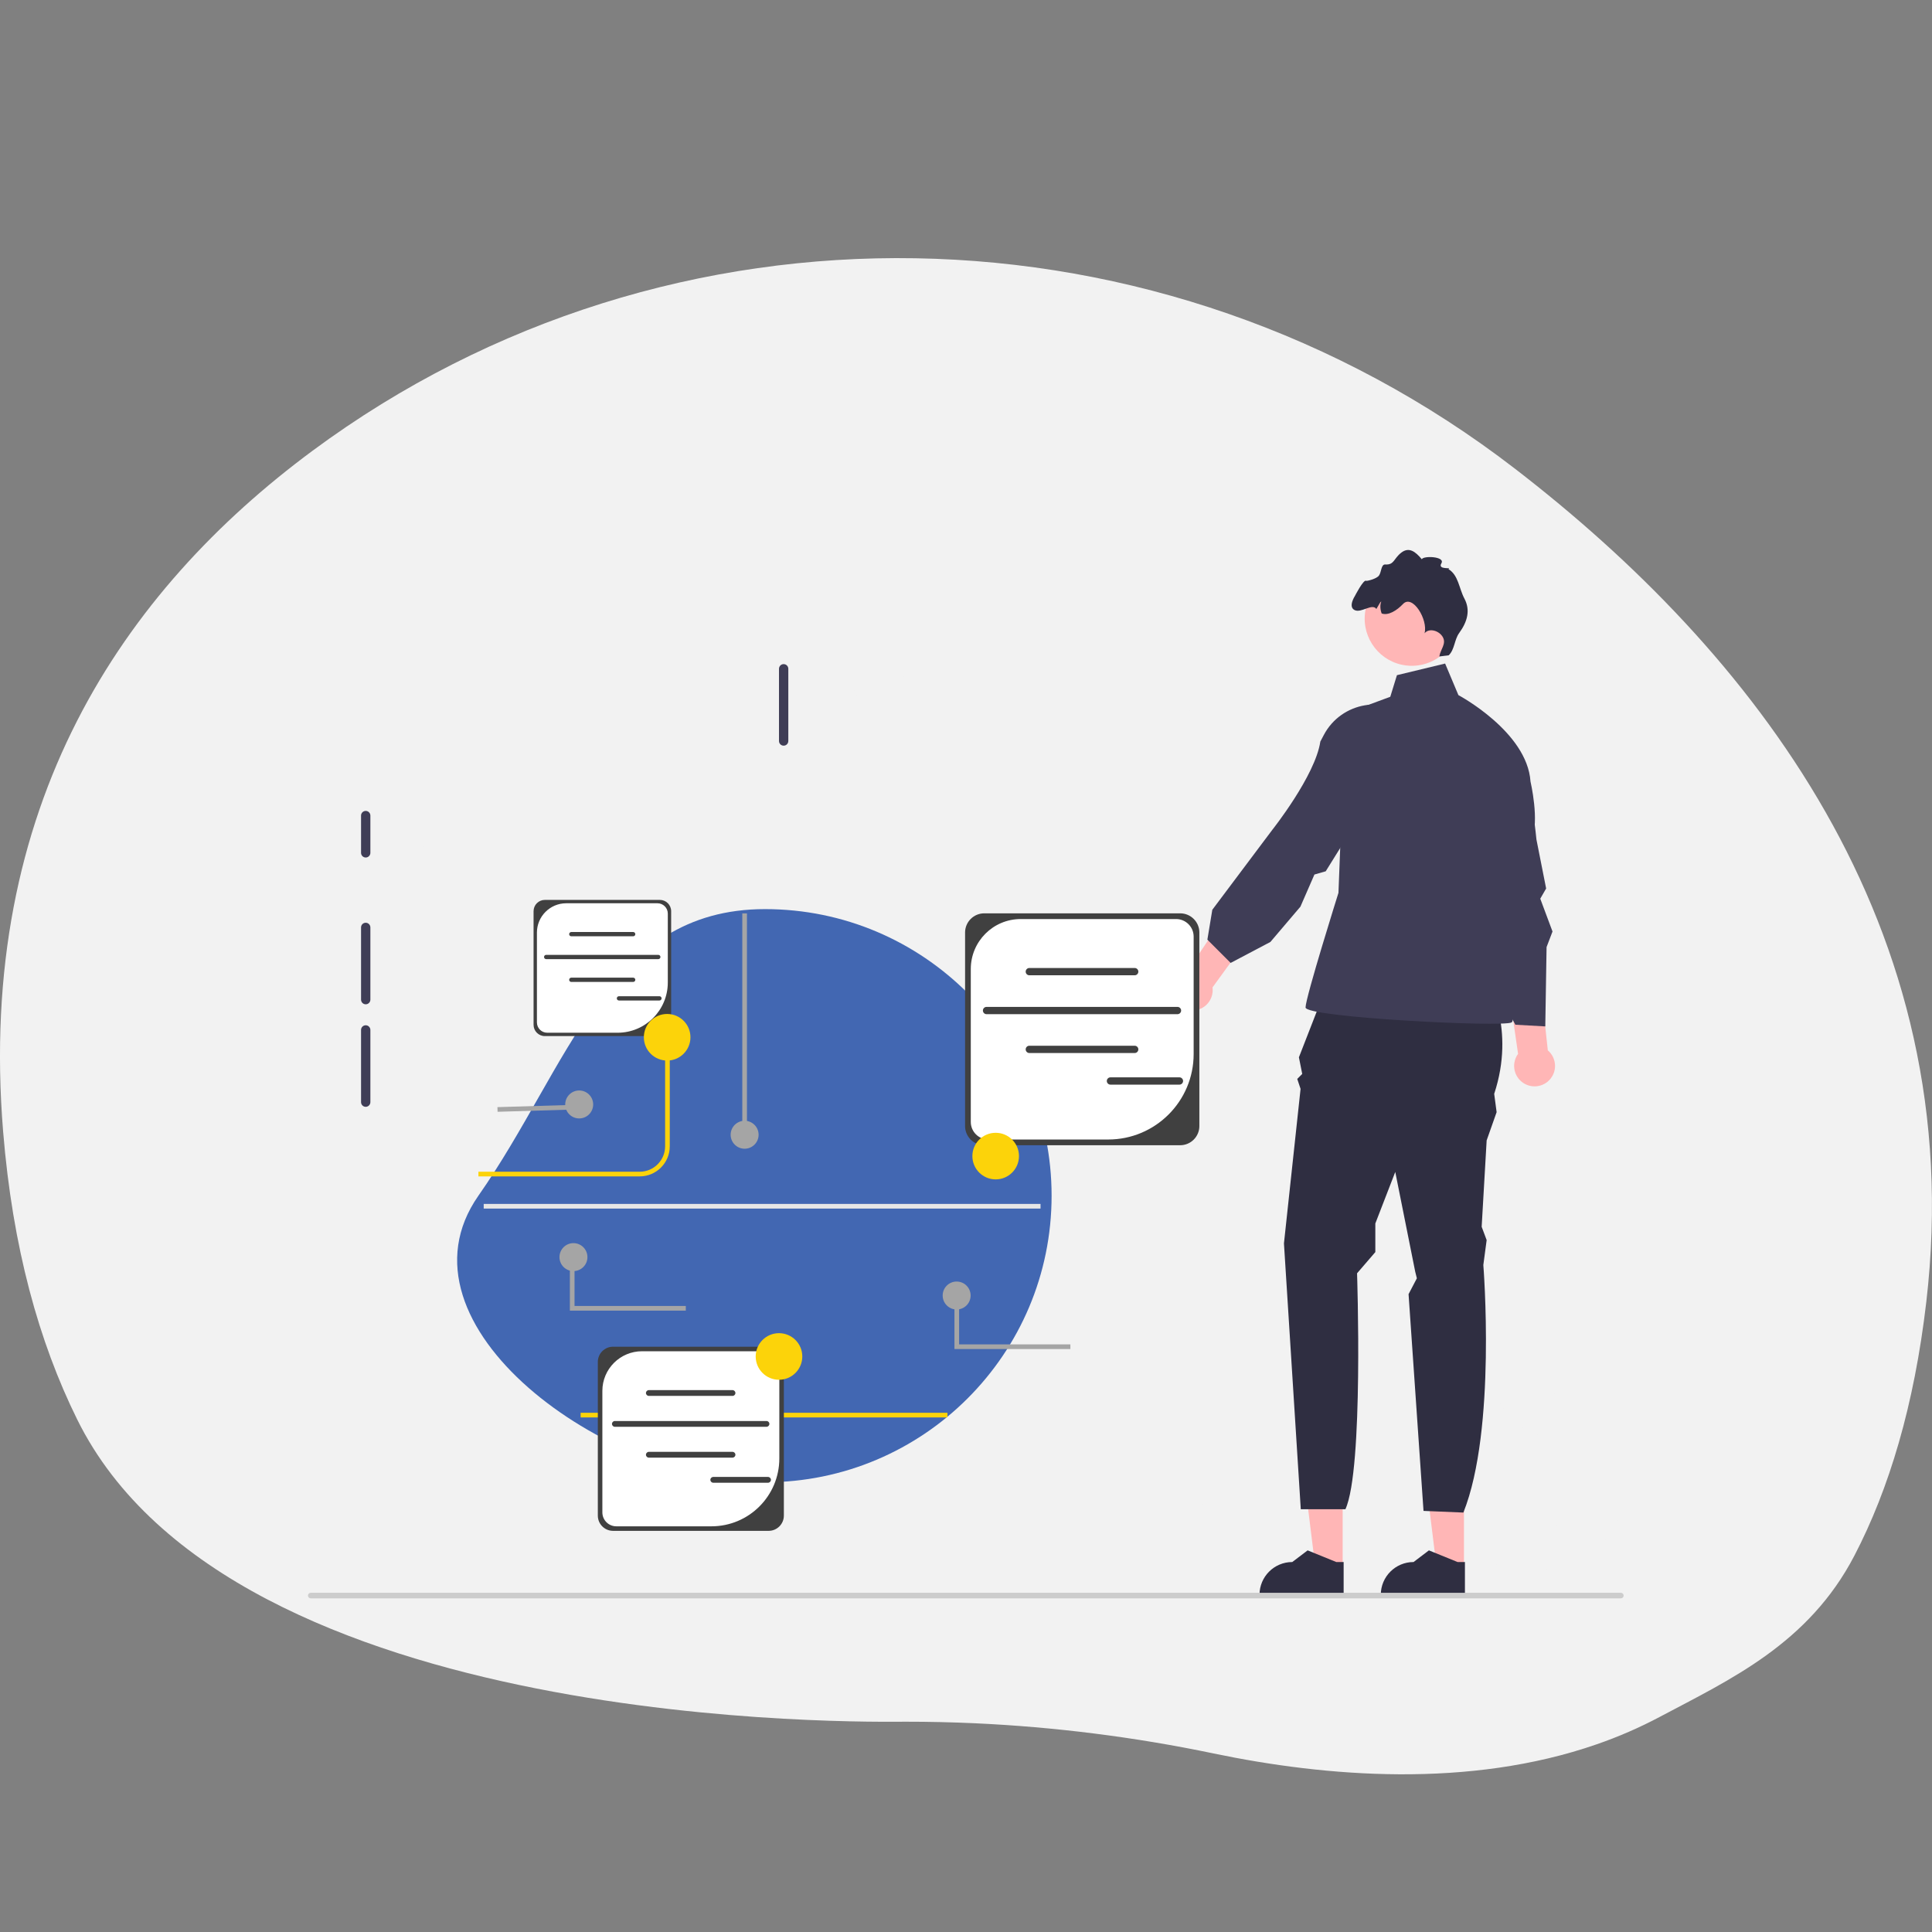 <?xml version="1.0" encoding="UTF-8" standalone="no"?>
<!DOCTYPE svg PUBLIC "-//W3C//DTD SVG 1.1//EN" "http://www.w3.org/Graphics/SVG/1.1/DTD/svg11.dtd">
<svg width="100%" height="100%" viewBox="0 0 1000 1000" version="1.1" xmlns="http://www.w3.org/2000/svg" xmlns:xlink="http://www.w3.org/1999/xlink" xml:space="preserve" xmlns:serif="http://www.serif.com/" style="fill-rule:evenodd;clip-rule:evenodd;stroke-linejoin:round;stroke-miterlimit:2;">
    <rect x="0" y="0" width="1000" height="1000" fill="#808080" stroke="none"/>
    <g id="Path_83" transform="matrix(1.189,0,0,1.189,-213.133,7.545)">
        <path d="M1017.81,560.461C1012.54,605.611 1001.59,641.861 986.56,670.771C966.56,709.291 932.35,724.811 901.79,741.051C892.959,745.735 883.778,749.727 874.33,752.991C818.72,772.291 756.48,767.171 707.59,756.981C673.299,749.828 638.492,745.427 603.5,743.821C593.52,743.371 583.53,743.148 573.53,743.151C558.11,743.171 280.46,748.441 212.86,611.581C196.17,577.821 184.73,536.581 180.62,486.311C168.99,344.191 232.91,250.851 315.36,189.841C471.33,74.431 685.12,79.271 838.79,197.721C941.15,276.621 1036.99,396.031 1017.81,560.461Z" style="fill:rgb(242,242,242);fill-rule:nonzero;"/>
    </g>
    <g transform="matrix(1,0,0,1,217.595,275.03)">
        <g transform="matrix(1.206,0,0,1.206,-58.19,9.645)">
            <path d="M496.138,436.616L484.396,436.615L478.81,391.325L496.14,391.326L496.138,436.616Z" style="fill:rgb(255,182,182);fill-rule:nonzero;"/>
            <path d="M496.551,448.865L460.444,448.863L460.444,448.407C460.444,440.645 466.736,434.353 474.498,434.353L474.499,434.353L481.094,429.349L493.4,434.354L496.551,434.354L496.551,448.865Z" style="fill:rgb(47,46,65);fill-rule:nonzero;"/>
        </g>
        <g transform="matrix(1.206,0,0,1.206,-58.19,9.645)">
            <path d="M444.083,436.616L432.341,436.615L426.756,391.325L444.085,391.326L444.083,436.616Z" style="fill:rgb(255,182,182);fill-rule:nonzero;"/>
            <path d="M444.496,448.865L408.389,448.863L408.389,448.407C408.389,440.645 414.681,434.353 422.443,434.353L422.444,434.353L429.039,429.349L441.345,434.354L444.497,434.354L444.496,448.865Z" style="fill:rgb(47,46,65);fill-rule:nonzero;"/>
        </g>
        <g transform="matrix(1.206,0,0,1.206,-58.19,9.645)">
            <path d="M438.488,183.865L506.23,185.291C506.23,185.291 518.409,205.257 509.111,233.424L510.152,241.267L505.874,253.39L503.734,290.47L505.874,296.175L504.448,306.871C504.448,306.871 510.152,377.466 495.891,413.12L478.777,412.407L472.359,319.383L475.924,312.575L475.211,309.723L466.654,266.938L458.097,289.044L458.097,301.326L450.254,310.436C450.254,310.436 453.106,394.58 445.262,411.693L426.102,411.693L418.878,297.601L426.009,231.284L424.583,227.006L426.722,224.867L425.296,217.736L438.488,183.865L438.488,183.865L438.488,183.865Z" style="fill:rgb(47,46,65);fill-rule:nonzero;"/>
        </g>
        <g transform="matrix(1.206,0,0,1.206,-58.19,9.645)">
            <path d="M467.367,53.728L488.047,48.736L493.751,62.285C493.751,62.285 523.266,77.972 524.692,99.365C524.692,99.365 528.692,116.479 525.127,124.322C521.561,132.166 506.587,157.124 506.587,157.124C506.587,157.124 520.135,200.622 516.57,202.761C513.004,204.9 428.148,200.622 428.148,196.343C428.148,192.065 442.27,147.141 442.27,147.141L445.262,70.128L464.515,62.998L467.367,53.728L467.367,53.728L467.367,53.728Z" style="fill:rgb(63,61,86);fill-rule:nonzero;"/>
        </g>
        <g transform="matrix(1.206,0,0,1.206,-58.19,9.645)">
            <path d="M522.497,229.263C518.169,227.082 516.428,221.805 518.609,217.477C518.829,217.041 519.087,216.639 519.365,216.258L507.858,137.365L523.789,137.874L532.122,214.743C535.142,217.305 536.144,221.682 534.283,225.375C532.102,229.703 526.826,231.444 522.497,229.263L522.497,229.263Z" style="fill:rgb(255,182,182);fill-rule:nonzero;"/>
        </g>
        <g transform="matrix(1.206,0,0,1.206,-58.19,9.645)">
            <path d="M371.338,192.028C369.596,187.505 371.849,182.426 376.372,180.684C376.827,180.508 377.289,180.384 377.751,180.288L422.203,114.103L433.665,125.178L388.221,187.733C388.738,191.659 386.541,195.575 382.683,197.061C378.16,198.804 373.081,196.55 371.338,192.028L371.338,192.028Z" style="fill:rgb(255,182,182);fill-rule:nonzero;"/>
        </g>
        <g transform="matrix(1.206,0,0,1.206,-58.19,9.645)">
            <path d="M493.468,117.466C488.967,102.002 496.443,86.226 512.548,86.302C517.203,86.324 520.82,87.675 521.822,91.413C525.33,104.5 527.243,124.254 527.243,124.254L531.404,145.286L528.884,149.653L534.139,163.748L531.59,170.416L531.039,204.468L518.203,203.755L504.061,177.796L498.653,174.58C498.653,174.58 502.995,132.608 494.358,120.523L493.468,117.466L493.468,117.466L493.468,117.466Z" style="fill:rgb(63,61,86);fill-rule:nonzero;"/>
        </g>
        <g transform="matrix(1.206,0,0,1.206,-58.19,9.645)">
            <path d="M435.975,79.41C443.481,65.16 462.695,61.785 474.226,73.028C477.559,76.278 479.222,79.762 477.346,83.148C470.777,94.997 455.553,107.756 455.553,107.756L436.804,137.898L431.957,139.288L425.945,153.076L413.061,168.224L395.997,177.223L386.013,167.24L388.133,154.407L413.824,120.177C413.824,120.177 432.308,96.92 434.491,82.227L435.975,79.41L435.975,79.41L435.975,79.41Z" style="fill:rgb(63,61,86);fill-rule:nonzero;"/>
        </g>
        <g transform="matrix(1.206,0,0,1.206,-58.19,9.645)">
            <path d="M471.297,49.56C471.769,49.617 472.24,49.659 472.708,49.681C474.166,49.761 475.605,49.678 476.993,49.442C481.209,48.767 485.039,46.77 487.995,43.841C491.119,40.751 493.258,36.627 493.836,31.932C495.19,20.849 487.298,10.753 476.215,9.399C465.292,8.056 455.334,15.697 453.744,26.525C453.719,26.693 453.694,26.853 453.676,27.02C452.322,38.11 460.206,48.199 471.297,49.56L471.297,49.56L471.297,49.56Z" style="fill:rgb(255,182,182);fill-rule:nonzero;"/>
        </g>
        <g transform="matrix(1.206,0,0,1.206,-58.19,9.645)">
            <path d="M449.187,25.783C452.058,27.203 456.749,22.74 458.545,25.308C458.837,24.753 459.16,24.216 459.478,23.708C459.766,23.254 460.178,22.285 460.655,22.119C460.052,23.575 460.185,25.547 460.811,27.237C463.643,28.295 467.35,25.953 469.971,23.182C474.087,18.838 480.807,29.978 479.218,35.743C481.241,33.273 485.629,34.666 487.116,37.49C488.602,40.306 486.091,42.563 485.554,45.705L489.608,45.19C492.166,42.699 491.987,38.501 494.093,35.613C497.611,30.781 498.975,25.851 496.33,20.864C493.984,16.455 493.764,10.748 489.46,8.206C491.341,7.286 484.653,8.723 486.44,5.726C488.234,2.736 478.671,2.374 478.047,3.975C475.314,0.705 472.558,-1.452 469.196,1.169C465.895,3.747 466.236,6.458 462.359,6.215C460.539,6.102 460.739,9.494 459.658,10.973C458.582,12.444 454.402,13.389 454.199,13.231C453.095,12.368 449.338,19.721 449.338,19.721C449.338,19.721 446.293,24.345 449.187,25.783L449.187,25.783Z" style="fill:rgb(47,46,65);fill-rule:nonzero;"/>
        </g>
    </g>
    <g transform="matrix(1.206,0,0,1.206,159.405,284.674)">
        <path d="M196.155,154.13C264.086,154.13 319.155,209.199 319.155,277.13C319.155,345.061 264.086,400.13 196.155,400.13C128.224,400.13 34.21,332.779 73.155,277.13C112.1,221.482 128.224,154.13 196.155,154.13Z" style="fill:rgb(66,103,178);fill-rule:nonzero;"/>
    </g>
    <g transform="matrix(1.206,0,0,1.206,159.405,284.674)">
        <path d="M360.782,159.982C359.679,159.982 358.782,160.879 358.782,161.982L358.782,225.982C358.782,227.085 359.679,227.982 360.782,227.982C361.885,227.982 362.782,227.085 362.782,225.982L362.782,161.982C362.782,160.879 361.885,159.982 360.782,159.982Z" style="fill:rgb(63,61,86);fill-rule:nonzero;"/>
    </g>
    <g transform="matrix(1.206,0,0,1.206,159.405,284.674)">
        <path d="M24.782,111.982C23.679,111.982 22.782,112.879 22.782,113.982L22.782,129.982C22.782,131.085 23.679,131.982 24.782,131.982C25.885,131.982 26.782,131.085 26.782,129.982L26.782,113.982C26.782,112.879 25.885,111.982 24.782,111.982Z" style="fill:rgb(63,61,86);fill-rule:nonzero;"/>
    </g>
    <g transform="matrix(1.206,0,0,1.206,159.405,284.674)">
        <path d="M24.782,159.982C23.679,159.982 22.782,160.879 22.782,161.982L22.782,192.982C22.782,194.085 23.679,194.982 24.782,194.982C25.885,194.982 26.782,194.085 26.782,192.982L26.782,161.982C26.782,160.879 25.885,159.982 24.782,159.982Z" style="fill:rgb(63,61,86);fill-rule:nonzero;"/>
    </g>
    <g transform="matrix(1.206,0,0,1.206,159.405,284.674)">
        <path d="M24.782,203.982C23.679,203.982 22.782,204.879 22.782,205.982L22.782,236.982C22.782,238.085 23.679,238.982 24.782,238.982C25.885,238.982 26.782,238.085 26.782,236.982L26.782,205.982C26.782,204.879 25.885,203.982 24.782,203.982Z" style="fill:rgb(63,61,86);fill-rule:nonzero;"/>
    </g>
    <g transform="matrix(1.206,0,0,1.206,159.405,284.674)">
        <path d="M204.155,48.982C203.052,48.982 202.155,49.879 202.155,50.982L202.155,81.982C202.155,83.085 203.052,83.982 204.155,83.982C205.258,83.982 206.155,83.085 206.155,81.982L206.155,50.982C206.155,49.879 205.258,48.982 204.155,48.982Z" style="fill:rgb(63,61,86);fill-rule:nonzero;"/>
    </g>
    <g transform="matrix(1,0,0,1,217.595,275.03)">
        <g transform="matrix(1.206,0,0,1.206,-58.19,9.645)">
            <path d="M510.551,432.608C512.617,432.737 513.759,430.17 512.196,428.674L512.041,428.056C512.061,428.007 512.082,427.957 512.102,427.908C514.192,422.926 521.272,422.96 523.344,427.95C525.182,432.378 527.523,436.814 528.099,441.496C528.358,443.562 528.242,445.668 527.783,447.696C532.091,438.286 534.358,428.009 534.358,417.675C534.358,415.079 534.216,412.482 533.925,409.892C533.686,407.774 533.357,405.668 532.931,403.582C530.625,392.305 525.632,381.564 518.431,372.592C514.969,370.7 512.082,367.742 510.338,364.196C509.711,362.917 509.22,361.541 508.988,360.14C509.382,360.191 510.473,354.191 510.176,353.823C510.725,352.99 511.708,352.576 512.308,351.763C515.29,347.719 519.399,348.425 521.544,353.92C526.126,356.233 526.17,360.068 523.359,363.757C521.57,366.104 521.324,369.279 519.755,371.791C519.916,371.998 520.084,372.198 520.246,372.405C523.207,376.203 525.768,380.285 527.927,384.574C527.316,379.807 528.217,374.065 529.753,370.364C531.501,366.147 534.778,362.595 537.664,358.949C541.13,354.57 548.237,356.481 548.848,362.032C548.853,362.086 548.859,362.14 548.865,362.194C548.436,362.435 548.016,362.692 547.606,362.964C545.267,364.511 546.075,368.137 548.847,368.565L548.91,368.575C548.755,370.119 548.49,371.649 548.103,373.154C551.804,387.47 543.813,392.684 532.401,392.918C532.149,393.048 531.904,393.177 531.652,393.3C532.808,396.555 533.732,399.894 534.416,403.278C535.03,406.269 535.456,409.292 535.695,412.327C535.992,416.157 535.967,420.007 535.644,423.831L535.663,423.695C536.483,419.484 538.77,415.55 542.09,412.825C547.035,408.762 554.022,407.266 559.358,404C561.926,402.428 565.217,404.46 564.769,407.438L564.747,407.58C563.953,407.903 563.178,408.278 562.428,408.697C562,408.939 561.58,409.196 561.17,409.467C558.83,411.015 559.639,414.641 562.411,415.069L562.474,415.079C562.519,415.085 562.558,415.092 562.603,415.098C561.24,418.334 559.341,421.338 556.964,423.927C554.65,436.425 544.708,437.61 534.074,433.971L534.068,433.971C532.905,439.035 531.206,443.982 529.023,448.697L511.003,448.697C510.938,448.497 510.88,448.29 510.822,448.09C512.488,448.193 514.168,448.097 515.808,447.793C514.471,446.152 513.134,444.499 511.797,442.858C511.765,442.826 511.739,442.794 511.713,442.762C511.035,441.922 510.351,441.089 509.672,440.249L509.672,440.248C509.63,437.671 509.939,435.101 510.551,432.608L510.551,432.608L510.551,432.608L510.551,432.608Z" style="fill:rgb(242,242,242);fill-rule:nonzero;"/>
        </g>
        <g transform="matrix(1.206,0,0,1.206,-58.19,9.645)">
            <path d="M0,448.751C0,449.411 0.53,449.941 1.19,449.941L563.48,449.941C564.14,449.941 564.67,449.411 564.67,448.751C564.67,448.091 564.14,447.561 563.48,447.561L1.19,447.561C0.53,447.561 0,448.091 0,448.751Z" style="fill:rgb(204,204,204);fill-rule:nonzero;"/>
        </g>
    </g>
    <g transform="matrix(1.206,0,0,1.206,159.405,284.674)">
        <path d="M142.376,268.839L73.155,268.839L73.155,266.839L142.376,266.839C148.389,266.839 153.281,261.947 153.281,255.933L153.281,209.13L155.281,209.13L155.281,255.933C155.281,263.049 149.492,268.839 142.376,268.839L142.376,268.839Z" style="fill:rgb(252,211,10);fill-rule:nonzero;"/>
    </g>
    <g transform="matrix(1.206,0,0,1.206,159.405,284.674)">
        <rect x="117.019" y="370.294" width="157.436" height="2" style="fill:rgb(252,211,10);"/>
    </g>
    <g transform="matrix(1,0,0,1,217.595,275.03)">
        <g transform="matrix(1.206,0,0,1.206,-58.19,9.645)">
            <path d="M374.343,255.466L290.251,255.466C285.713,255.466 282.021,251.774 282.021,247.236L282.021,164.17C282.021,159.632 285.713,155.94 290.251,155.94L374.343,155.94C378.881,155.94 382.573,159.632 382.573,164.17L382.573,247.236C382.573,251.774 378.881,255.466 374.343,255.466Z" style="fill:rgb(64,64,64);fill-rule:nonzero;"/>
        </g>
        <g transform="matrix(1.206,0,0,1.206,-58.19,9.645)">
            <path d="M305.912,158.392C294.072,158.392 284.473,167.99 284.473,179.831L284.473,245.474C284.473,249.638 287.849,253.014 292.014,253.014L343.433,253.014C363.695,253.014 380.121,236.588 380.121,216.326L380.121,165.932C380.121,161.768 376.745,158.392 372.581,158.392L305.912,158.392L305.912,158.392L305.912,158.392Z" style="fill:white;fill-rule:nonzero;"/>
        </g>
        <g transform="matrix(1.206,0,0,1.206,-58.19,9.645)">
            <path d="M354.819,182.532L309.599,182.532C308.736,182.532 308.034,181.83 308.034,180.967C308.034,180.104 308.736,179.403 309.599,179.403L354.819,179.403C355.682,179.403 356.384,180.104 356.384,180.967C356.384,181.83 355.682,182.532 354.819,182.532Z" style="fill:rgb(64,64,64);fill-rule:nonzero;"/>
            <path d="M354.819,215.895L309.599,215.895C308.736,215.895 308.034,215.193 308.034,214.331C308.034,213.468 308.736,212.766 309.599,212.766L354.819,212.766C355.682,212.766 356.384,213.468 356.384,214.331C356.384,215.193 355.682,215.895 354.819,215.895Z" style="fill:rgb(64,64,64);fill-rule:nonzero;"/>
            <path d="M373.182,199.224L291.236,199.224C290.373,199.224 289.671,198.522 289.671,197.66C289.671,196.797 290.373,196.095 291.236,196.095L373.182,196.095C374.045,196.095 374.747,196.797 374.747,197.66C374.747,198.522 374.045,199.224 373.182,199.224Z" style="fill:rgb(64,64,64);fill-rule:nonzero;"/>
        </g>
        <g transform="matrix(1.206,0,0,1.206,-58.19,9.645)">
            <path d="M374.019,229.461L344.416,229.461C343.553,229.461 342.851,228.759 342.851,227.896C342.851,227.033 343.553,226.332 344.416,226.332L374.019,226.332C374.882,226.332 375.584,227.033 375.584,227.896C375.584,228.759 374.882,229.461 374.019,229.461Z" style="fill:rgb(64,64,64);fill-rule:nonzero;"/>
        </g>
    </g>
    <g transform="matrix(1,0,0,1,217.595,275.03)">
        <g transform="matrix(1.206,0,0,1.206,-58.19,9.645)">
            <path d="M197.711,420.97L130.937,420.97C127.333,420.97 124.402,418.039 124.402,414.435L124.402,348.475C124.402,344.872 127.333,341.94 130.937,341.94L197.711,341.94C201.315,341.94 204.246,344.872 204.246,348.475L204.246,414.435C204.246,418.039 201.315,420.97 197.711,420.97Z" style="fill:rgb(64,64,64);fill-rule:nonzero;"/>
        </g>
        <g transform="matrix(1.206,0,0,1.206,-58.19,9.645)">
            <path d="M143.372,343.887C133.97,343.887 126.349,351.509 126.349,360.911L126.349,413.036C126.349,416.343 129.029,419.023 132.336,419.023L173.167,419.023C189.256,419.023 202.299,405.98 202.299,389.891L202.299,349.875C202.299,346.568 199.619,343.887 196.312,343.887L143.372,343.887L143.372,343.887L143.372,343.887Z" style="fill:white;fill-rule:nonzero;"/>
        </g>
        <g transform="matrix(1.206,0,0,1.206,-58.19,9.645)">
            <path d="M182.208,363.055L146.3,363.055C145.615,363.055 145.057,362.498 145.057,361.813C145.057,361.128 145.615,360.571 146.3,360.571L182.208,360.571C182.893,360.571 183.45,361.128 183.45,361.813C183.45,362.498 182.893,363.055 182.208,363.055Z" style="fill:rgb(64,64,64);fill-rule:nonzero;"/>
            <path d="M182.208,389.548L146.3,389.548C145.615,389.548 145.057,388.991 145.057,388.306C145.057,387.621 145.615,387.064 146.3,387.064L182.208,387.064C182.893,387.064 183.45,387.621 183.45,388.306C183.45,388.991 182.893,389.548 182.208,389.548Z" style="fill:rgb(64,64,64);fill-rule:nonzero;"/>
            <path d="M196.79,376.311L131.718,376.311C131.033,376.311 130.476,375.753 130.476,375.068C130.476,374.383 131.033,373.826 131.718,373.826L196.79,373.826C197.475,373.826 198.032,374.383 198.032,375.068C198.032,375.753 197.475,376.311 196.79,376.311Z" style="fill:rgb(64,64,64);fill-rule:nonzero;"/>
        </g>
        <g transform="matrix(1.206,0,0,1.206,-58.19,9.645)">
            <path d="M197.454,400.32L173.947,400.32C173.262,400.32 172.704,399.763 172.704,399.078C172.704,398.393 173.262,397.836 173.947,397.836L197.454,397.836C198.139,397.836 198.696,398.393 198.696,399.078C198.696,399.763 198.139,400.32 197.454,400.32Z" style="fill:rgb(64,64,64);fill-rule:nonzero;"/>
        </g>
    </g>
    <g transform="matrix(1,0,0,1,217.595,275.03)">
        <g transform="matrix(1.206,0,0,1.206,-58.19,9.645)">
            <path d="M151.04,208.626L101.657,208.626C98.992,208.626 96.824,206.458 96.824,203.793L96.824,155.012C96.824,152.347 98.992,150.179 101.657,150.179L151.04,150.179C153.705,150.179 155.873,152.347 155.873,155.012L155.873,203.793C155.873,206.458 153.705,208.626 151.04,208.626L151.04,208.626L151.04,208.626Z" style="fill:rgb(64,64,64);fill-rule:nonzero;"/>
        </g>
        <g transform="matrix(1.206,0,0,1.206,-58.19,9.645)">
            <path d="M110.854,151.619C103.901,151.619 98.264,157.256 98.264,164.209L98.264,202.758C98.264,205.203 100.247,207.186 102.692,207.186L132.888,207.186C144.787,207.186 154.433,197.54 154.433,185.641L154.433,156.047C154.433,153.602 152.451,151.619 150.005,151.619L110.854,151.619L110.854,151.619L110.854,151.619Z" style="fill:white;fill-rule:nonzero;"/>
        </g>
        <g transform="matrix(1.206,0,0,1.206,-58.19,9.645)">
            <path d="M139.575,165.795L113.019,165.795C112.512,165.795 112.1,165.383 112.1,164.876C112.1,164.37 112.512,163.958 113.019,163.958L139.575,163.958C140.081,163.958 140.493,164.37 140.493,164.876C140.493,165.383 140.081,165.795 139.575,165.795Z" style="fill:rgb(64,64,64);fill-rule:nonzero;"/>
            <path d="M139.575,185.388L113.019,185.388C112.512,185.388 112.1,184.976 112.1,184.469C112.1,183.962 112.512,183.55 113.019,183.55L139.575,183.55C140.081,183.55 140.493,183.962 140.493,184.469C140.493,184.976 140.081,185.388 139.575,185.388Z" style="fill:rgb(64,64,64);fill-rule:nonzero;"/>
            <path d="M150.358,175.598L102.235,175.598C101.729,175.598 101.316,175.186 101.316,174.679C101.316,174.172 101.729,173.76 102.235,173.76L150.358,173.76C150.865,173.76 151.277,174.172 151.277,174.679C151.277,175.186 150.865,175.598 150.358,175.598Z" style="fill:rgb(64,64,64);fill-rule:nonzero;"/>
        </g>
        <g transform="matrix(1.206,0,0,1.206,-58.19,9.645)">
            <path d="M150.85,193.354L133.465,193.354C132.959,193.354 132.546,192.942 132.546,192.435C132.546,191.929 132.959,191.517 133.465,191.517L150.85,191.517C151.356,191.517 151.769,191.929 151.769,192.435C151.769,192.942 151.356,193.354 150.85,193.354Z" style="fill:rgb(64,64,64);fill-rule:nonzero;"/>
        </g>
    </g>
    <g transform="matrix(1.206,0,0,1.206,159.405,284.674)">
        <circle cx="295.155" cy="260.13" r="10" style="fill:rgb(252,211,10);"/>
    </g>
    <g transform="matrix(1.206,0,0,1.206,159.405,284.674)">
        <circle cx="154.155" cy="209.13" r="10" style="fill:rgb(252,211,10);"/>
    </g>
    <g transform="matrix(1.206,0,0,1.206,159.405,284.674)">
        <circle cx="202.155" cy="346.13" r="10" style="fill:rgb(252,211,10);"/>
    </g>
    <g transform="matrix(1,0,0,1,217.595,275.03)">
        <g transform="matrix(1.206,0,0,1.206,-58.19,9.645)">
            <ellipse cx="223.756" cy="66.652" rx="12.463" ry="12.201" style="fill:rgb(242,242,242);"/>
        </g>
        <g transform="matrix(1.206,0,0,1.206,-58.19,9.645)">
            <path d="M323.669,62.478L256.584,62.478C254.283,62.478 252.41,60.606 252.41,58.304C252.41,56.003 254.283,54.13 256.584,54.13L323.669,54.13C325.971,54.13 327.843,56.003 327.843,58.304C327.843,60.606 325.971,62.478 323.669,62.478Z" style="fill:rgb(242,242,242);fill-rule:nonzero;"/>
        </g>
        <g transform="matrix(1.206,0,0,1.206,-58.19,9.645)">
            <path d="M376.023,76.605L256.584,76.605C254.283,76.605 252.41,74.733 252.41,72.431C252.41,70.13 254.283,68.257 256.584,68.257L376.023,68.257C378.324,68.257 380.196,70.13 380.196,72.431C380.196,74.733 378.324,76.605 376.023,76.605Z" style="fill:rgb(242,242,242);fill-rule:nonzero;"/>
        </g>
    </g>
    <g transform="matrix(1,0,0,1,217.595,275.03)">
        <g transform="matrix(1.206,0,0,1.206,-58.19,9.645)">
            <ellipse cx="43.359" cy="122.234" rx="8.066" ry="7.896" style="fill:rgb(242,242,242);"/>
        </g>
        <g transform="matrix(1.206,0,0,1.206,-58.19,9.645)">
            <path d="M108.021,119.533L64.605,119.533C63.115,119.533 61.904,118.321 61.904,116.832C61.904,115.342 63.115,114.13 64.605,114.13L108.021,114.13C109.511,114.13 110.723,115.342 110.723,116.832C110.723,118.321 109.511,119.533 108.021,119.533Z" style="fill:rgb(242,242,242);fill-rule:nonzero;"/>
        </g>
        <g transform="matrix(1.206,0,0,1.206,-58.19,9.645)">
            <path d="M141.904,128.676L64.605,128.676C63.115,128.676 61.904,127.464 61.904,125.975C61.904,124.485 63.115,123.273 64.605,123.273L141.904,123.273C143.393,123.273 144.605,124.485 144.605,125.975C144.605,127.464 143.393,128.676 141.904,128.676Z" style="fill:rgb(242,242,242);fill-rule:nonzero;"/>
        </g>
    </g>
    <g transform="matrix(1,0,0,1,217.595,275.03)">
        <g transform="matrix(1.206,0,0,1.206,-58.19,9.645)">
            <ellipse cx="285.359" cy="403.234" rx="8.066" ry="7.896" style="fill:rgb(242,242,242);"/>
        </g>
        <g transform="matrix(1.206,0,0,1.206,-58.19,9.645)">
            <path d="M350.021,400.533L306.605,400.533C305.115,400.533 303.904,399.321 303.904,397.832C303.904,396.342 305.115,395.13 306.605,395.13L350.021,395.13C351.511,395.13 352.723,396.342 352.723,397.832C352.723,399.321 351.511,400.533 350.021,400.533Z" style="fill:rgb(242,242,242);fill-rule:nonzero;"/>
        </g>
        <g transform="matrix(1.206,0,0,1.206,-58.19,9.645)">
            <path d="M383.904,409.676L306.605,409.676C305.115,409.676 303.904,408.464 303.904,406.975C303.904,405.485 305.115,404.273 306.605,404.273L383.904,404.273C385.393,404.273 386.605,405.485 386.605,406.975C386.605,408.464 385.393,409.676 383.904,409.676Z" style="fill:rgb(242,242,242);fill-rule:nonzero;"/>
        </g>
    </g>
    <g transform="matrix(1.206,0,0,1.206,159.405,284.674)">
        <rect x="186.405" y="155.97" width="2" height="95" style="fill:rgb(165,165,165);"/>
    </g>
    <g transform="matrix(1.206,0,0,1.206,159.405,284.674)">
        <circle cx="187.405" cy="250.97" r="6" style="fill:rgb(165,165,165);"/>
    </g>
    <g transform="matrix(1.206,0,0,1.206,159.405,284.674)">
        <circle cx="278.405" cy="319.97" r="6" style="fill:rgb(165,165,165);"/>
    </g>
    <g transform="matrix(1.206,0,0,1.206,159.405,284.674)">
        <circle cx="116.405" cy="237.97" r="6" style="fill:rgb(165,165,165);"/>
    </g>
    <g transform="matrix(1.206,-0.036,0.036,1.206,150.72,288.376)">
        <rect x="81.398" y="238.476" width="32.828" height="2.001" style="fill:rgb(165,165,165);"/>
    </g>
    <g transform="matrix(1.206,0,0,1.206,159.405,284.674)">
        <path d="M327.216,342.94L277.46,342.94L277.46,319.97L279.46,319.97L279.46,340.94L327.216,340.94L327.216,342.94Z" style="fill:rgb(165,165,165);fill-rule:nonzero;"/>
    </g>
    <g transform="matrix(1.206,0,0,1.206,159.405,284.674)">
        <circle cx="113.942" cy="303.486" r="6" style="fill:rgb(165,165,165);"/>
    </g>
    <g transform="matrix(1.206,0,0,1.206,159.405,284.674)">
        <path d="M162.161,326.455L112.405,326.455L112.405,303.486L114.405,303.486L114.405,324.455L162.161,324.455L162.161,326.455Z" style="fill:rgb(165,165,165);fill-rule:nonzero;"/>
    </g>
    <g transform="matrix(1.206,0,0,1.206,159.405,284.674)">
        <rect x="75.423" y="280.655" width="238.982" height="2" style="fill:rgb(230,230,230);"/>
    </g>
</svg>
